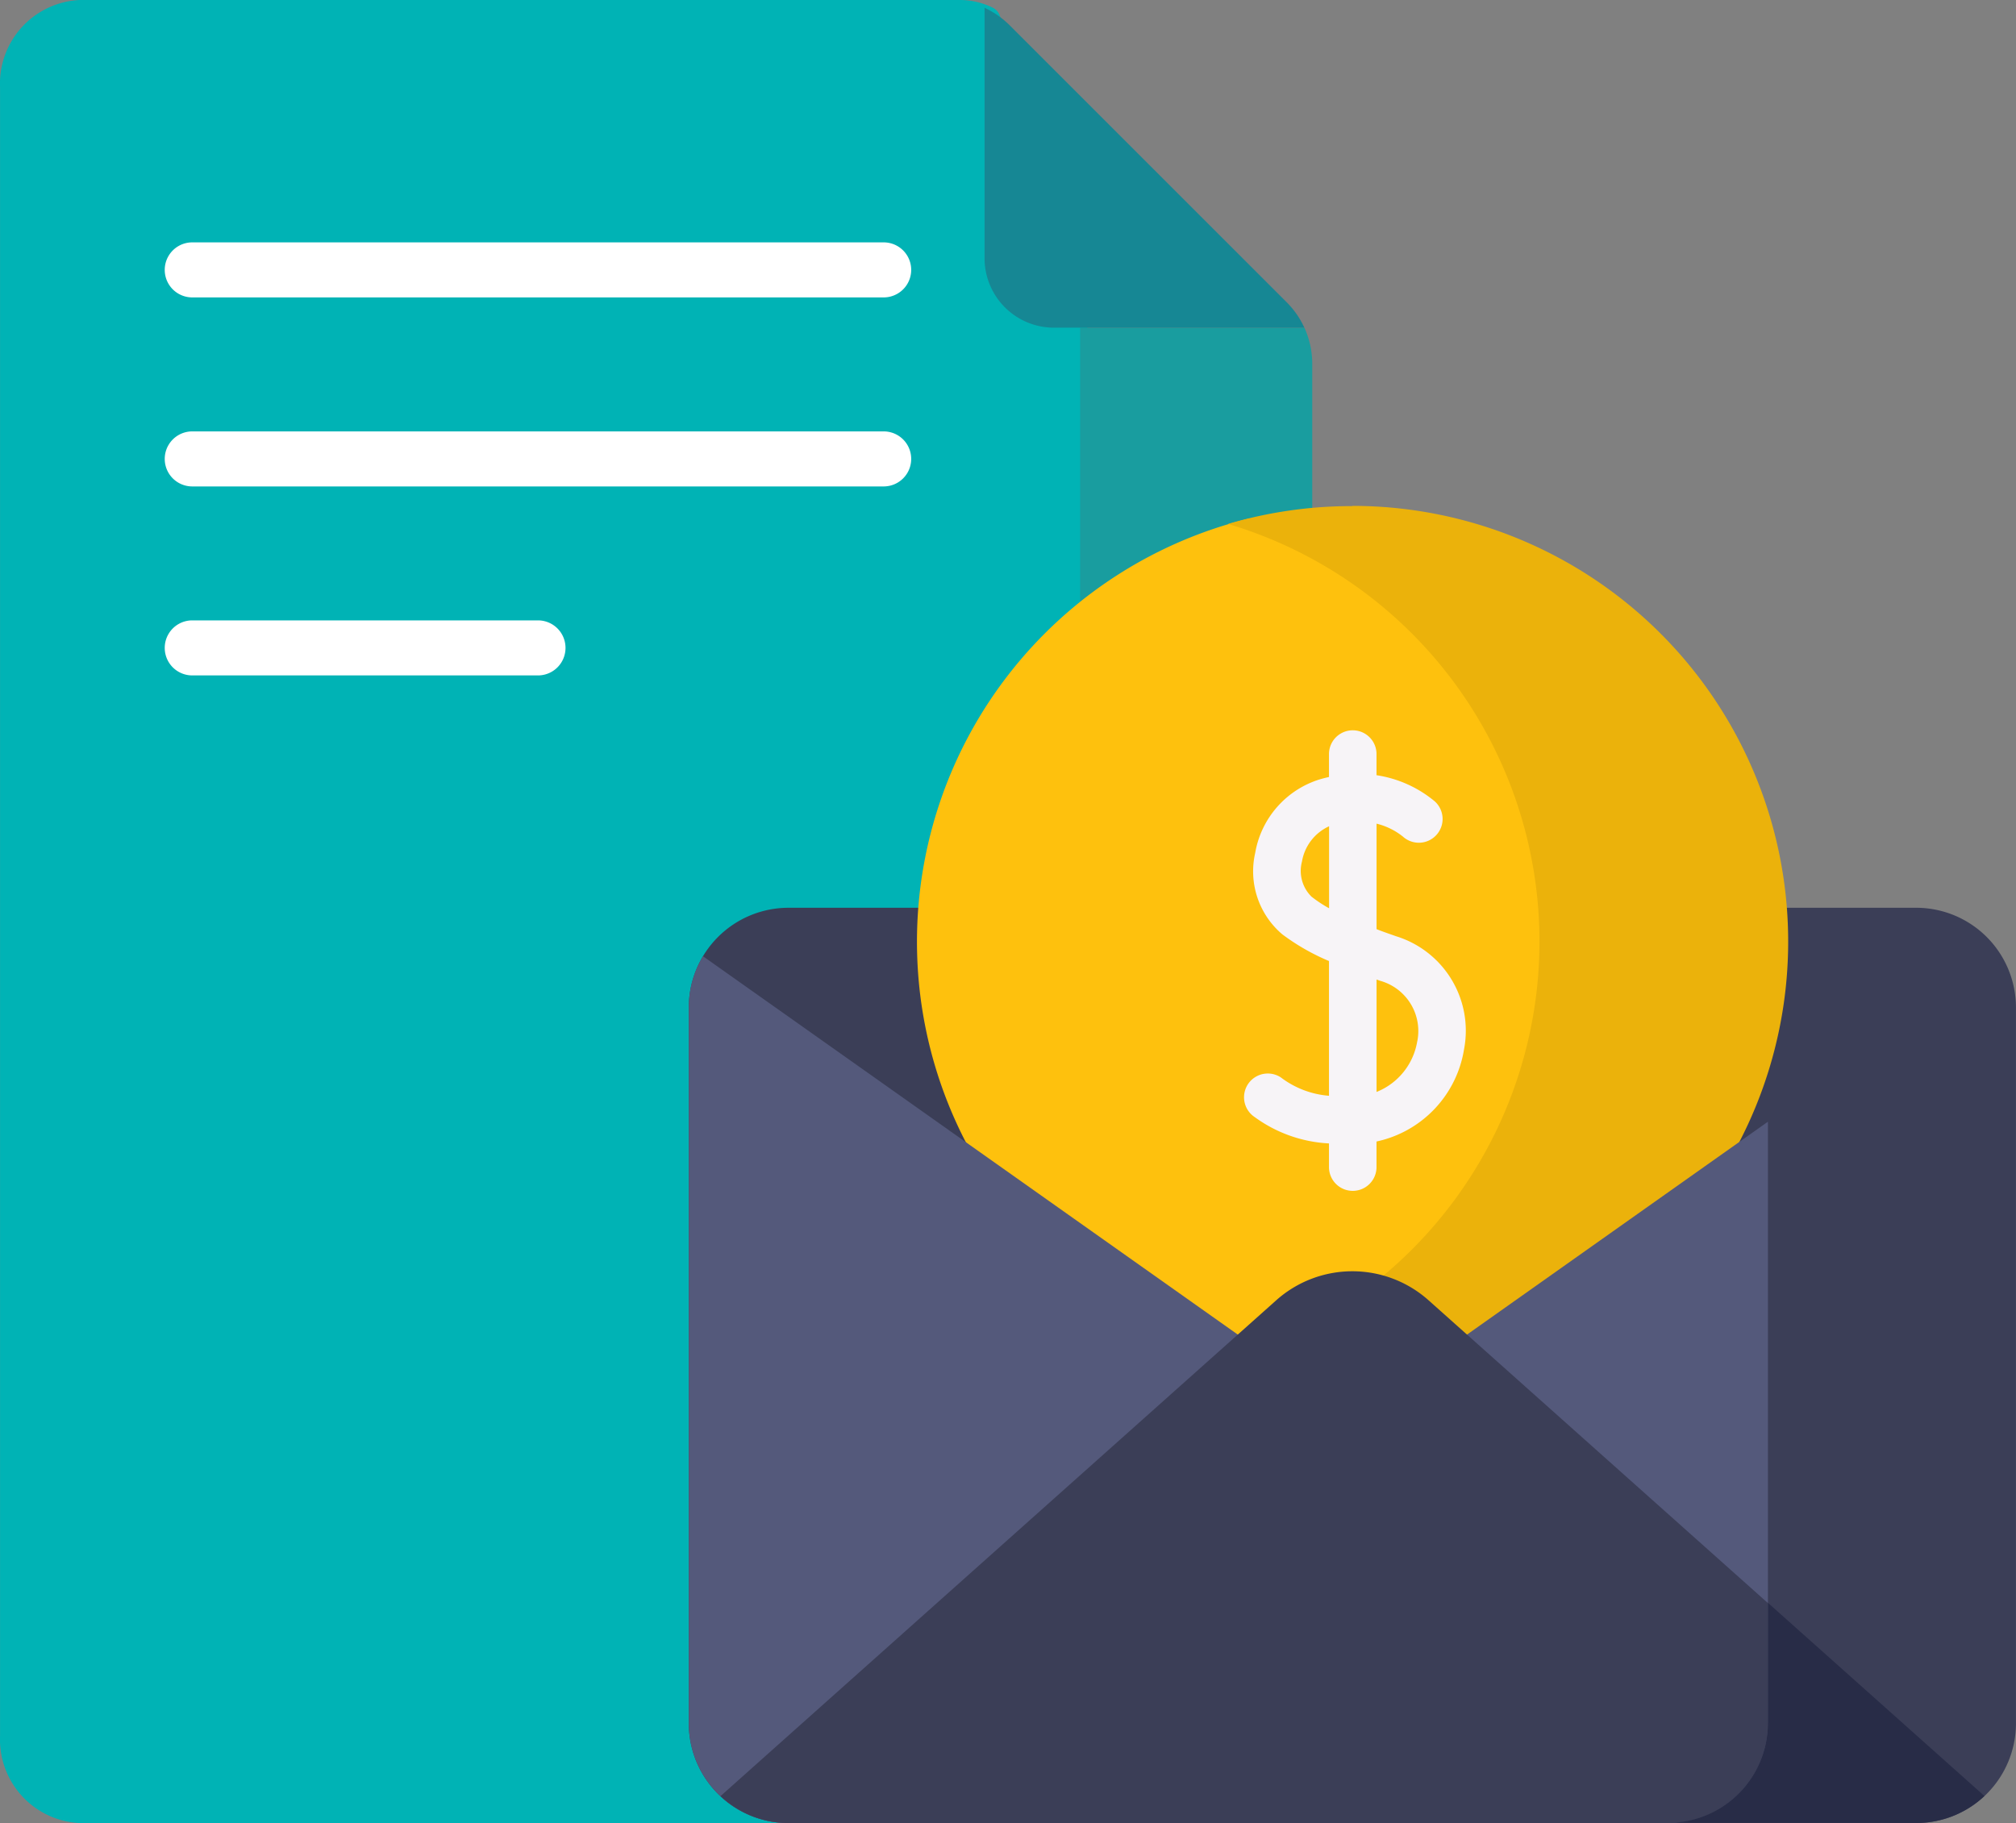 <svg xmlns="http://www.w3.org/2000/svg" width="45.267" height="40.941" viewBox="0 0 45.267 40.941">
    <rect x="0" y="0" width="45.267" height="40.941" fill="#808080" stroke="none"/>
    <defs>
        <style>
            .cls-4{fill:#fff}.cls-5{fill:#3b3e57}
        </style>
    </defs>
    <g id="Group_8865" transform="translate(-29.284 -142.059)">
        <g id="Group_8863" transform="translate(0 2.815)">
            <path id="Path_18885" fill="#00b3b5" d="M24.373 40.941l.96-.906a2.085 2.085 0 0 0 .28-1.052V7.126h-.52a1.5 1.5 0 0 1-1.426-1.56v-5.1A.319.319 0 0 0 23.5.178 1.661 1.661 0 0 0 22.757 0H2.99A1.88 1.88 0 0 0 1.2 1.958v37.025a1.88 1.88 0 0 0 1.79 1.958h21.383z" transform="translate(28.085 139.244)"/>
            <path id="Path_18886" fill="#199d9f" d="M334.4 124.711a1.948 1.948 0 0 0 .307-1.052V92.846a1.957 1.957 0 0 0-.176-.811h-5.036v31.624a1.949 1.949 0 0 1-.307 1.052z" transform="translate(-275.958 54.568)"/>
            <path id="Path_18888" fill="#168794" d="M306.163 2.2a1.963 1.963 0 0 1 .574.4l6.212 6.212a1.955 1.955 0 0 1 .4.574h-5.621a1.56 1.56 0 0 1-1.56-1.56V2.2z" transform="translate(-254.777 137.217)"/>
            <g id="Group_8862" transform="translate(32.983 144.687)">
                <path id="Path_18891" d="M67.157 68.071H51.632a.618.618 0 0 0 0 1.236h15.525a.618.618 0 0 0 0-1.236z" class="cls-4" transform="translate(-51.014 -68.071)"/>
                <path id="Path_18892" d="M67.157 121.153H51.632a.618.618 0 0 0 0 1.236h15.525a.618.618 0 0 0 0-1.236z" class="cls-4" transform="translate(-51.014 -116.908)"/>
                <path id="Path_18893" d="M59.395 174.235h-7.763a.618.618 0 1 0 0 1.236h7.763a.618.618 0 1 0 0-1.236z" class="cls-4" transform="translate(-51.014 -165.746)"/>
            </g>
        </g>
        <g id="Group_8864" transform="translate(4)">
            <path id="Path_18887" d="M189.659 271.48h-25.32a2.24 2.24 0 0 0-2.24 2.24v16.075a2.24 2.24 0 0 0 2.24 2.24h25.32a2.24 2.24 0 0 0 2.24-2.24V273.72a2.241 2.241 0 0 0-2.24-2.24z" class="cls-5" transform="translate(-121.349 -109.035)"/>
            <path id="Path_18889" fill="#fec10d" d="M236.225 178.75a10.036 10.036 0 0 0-6.8-9.5 9.785 9.785 0 0 0 0 19 10.035 10.035 0 0 0 6.8-9.5z" transform="translate(-176.111 -15.542)"/>
            <path id="Path_18890" fill="#ebb20b" d="M306.584 165.943a9.782 9.782 0 0 0-2.791.4 9.785 9.785 0 0 1 0 18.756 9.784 9.784 0 1 0 2.791-19.161z" transform="translate(-250.934 -12.518)"/>
            <path id="Path_18894" fill="#f7f4f7" d="M304.5 215.028c-.144-.051-.29-.1-.437-.159V212.5a1.529 1.529 0 0 1 .59.289.533.533 0 0 0 .719-.788 2.662 2.662 0 0 0-1.31-.589v-.475a.533.533 0 1 0-1.067 0v.515c-.071.016-.142.034-.216.056a2.1 2.1 0 0 0-1.441 1.65 1.855 1.855 0 0 0 .608 1.827 4.925 4.925 0 0 0 1.049.6v3.026a2.048 2.048 0 0 1-1.082-.413.533.533 0 1 0-.584.893 3.089 3.089 0 0 0 1.666.59v.532a.533.533 0 1 0 1.067 0v-.575a2.527 2.527 0 0 0 1.965-2.068 2.22 2.22 0 0 0-1.527-2.542zm-1.894-.885a.813.813 0 0 1-.218-.791 1.066 1.066 0 0 1 .609-.793v1.841a2.955 2.955 0 0 1-.39-.257zm2.37 3.248a1.483 1.483 0 0 1-.913 1.134V216l.081.029a1.171 1.171 0 0 1 .833 1.362z" transform="translate(-247.87 -51.944)"/>
            <path id="Path_18895" fill="#54597b" d="M186.33 301.44v-13.511l-6.875 4.865a4.25 4.25 0 0 1-4.91 0l-12.127-8.581a2.23 2.23 0 0 0-.319 1.152v16.075a2.24 2.24 0 0 0 2.24 2.24h19.75a2.24 2.24 0 0 0 2.241-2.24z" transform="translate(-121.349 -120.68)"/>
            <path id="Path_18896" d="M193.919 377.115v-2.7l-7.62-6.8a2.569 2.569 0 0 0-3.421 0L170.4 378.75a2.232 2.232 0 0 0 1.531.605h19.749a2.24 2.24 0 0 0 2.239-2.24z" class="cls-5" transform="translate(-128.938 -196.355)"/>
            <path id="Path_18897" fill="#282c47" d="M424.985 459.1a2.232 2.232 0 0 0 1.531-.605l-4.861-4.338v2.7a2.24 2.24 0 0 1-2.24 2.24z" transform="translate(-356.674 -276.103)"/>
        </g>
    </g>
</svg>
